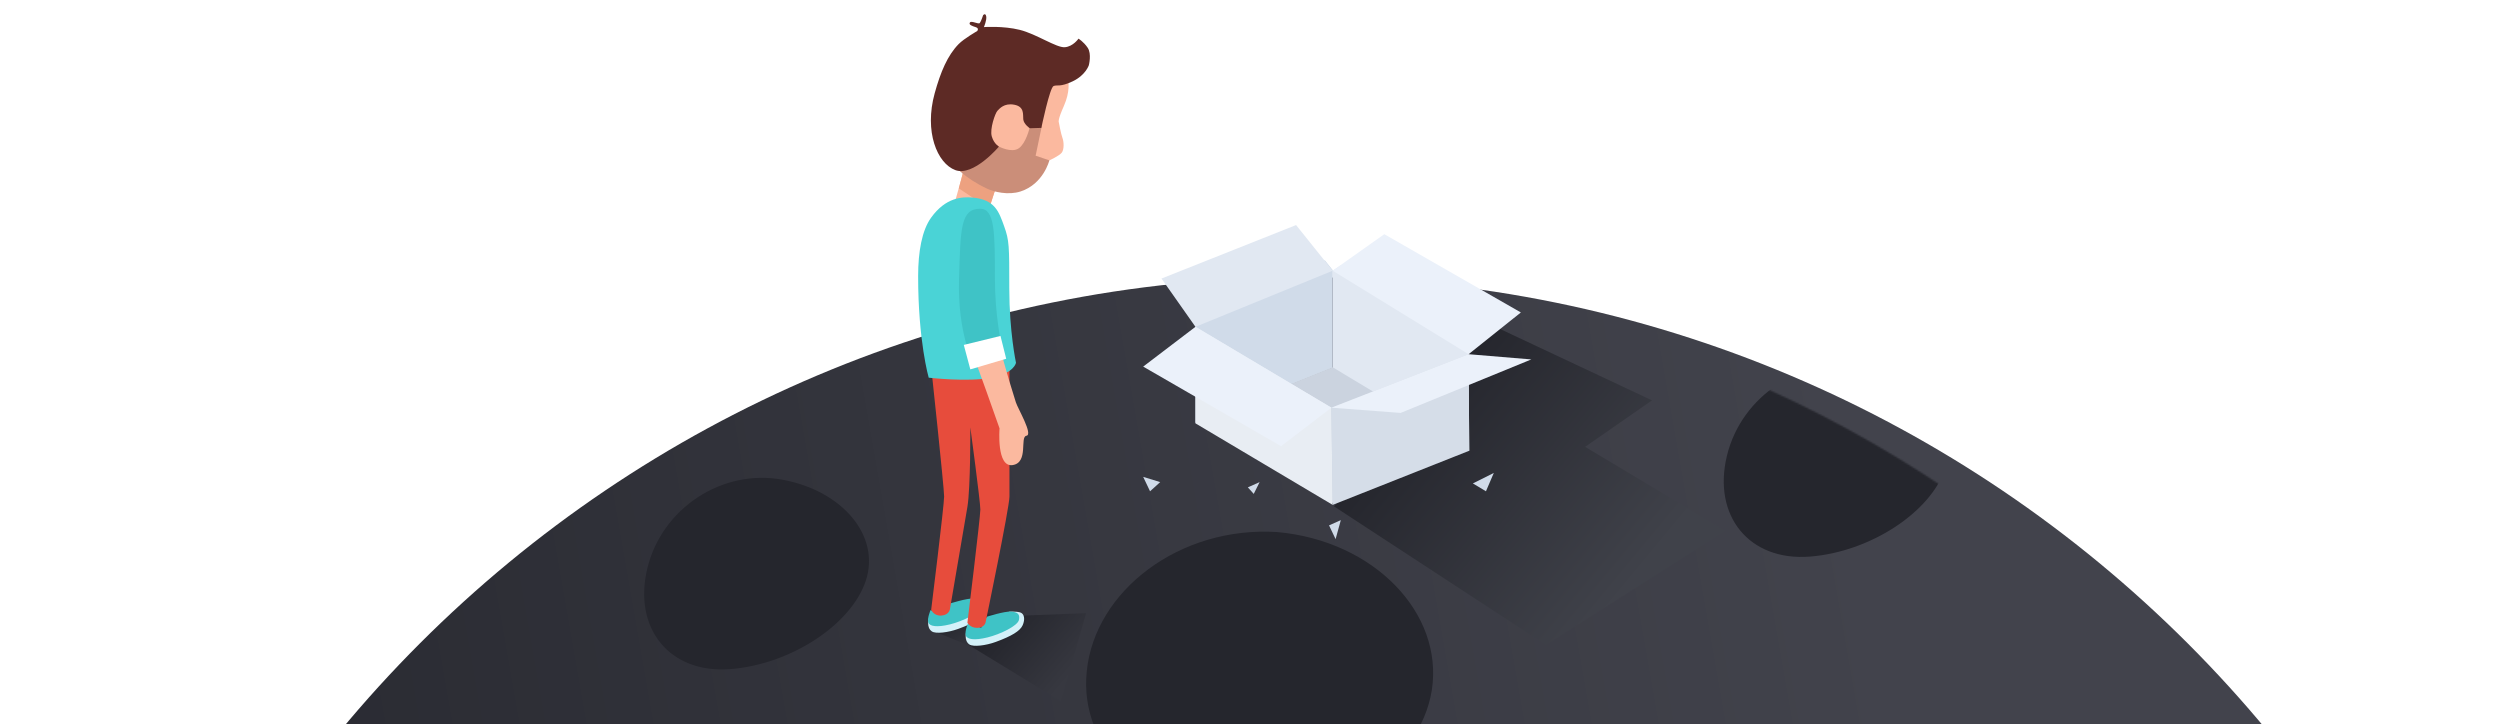<svg width="1533" height="444" viewBox="0 0 1533 444" fill="none" xmlns="http://www.w3.org/2000/svg">
<g filter="url(#filter0_i)">
<path fill-rule="evenodd" clip-rule="evenodd" d="M766.5 1703C1189.83 1703 1533 1359.83 1533 936.5C1533 513.174 1189.83 170 766.5 170C343.174 170 0 513.174 0 936.5C0 1359.83 343.174 1703 766.5 1703Z" fill="url(#paint0_linear)"/>
</g>
<mask id="mask0" mask-type="alpha" maskUnits="userSpaceOnUse" x="0" y="170" width="1533" height="1533">
<path fill-rule="evenodd" clip-rule="evenodd" d="M766.5 1703C1189.83 1703 1533 1359.83 1533 936.5C1533 513.174 1189.83 170 766.5 170C343.174 170 0 513.174 0 936.5C0 1359.83 343.174 1703 766.5 1703Z" fill="white"/>
</mask>
<g mask="url(#mask0)">
<g filter="url(#filter1_i)">
<path fill-rule="evenodd" clip-rule="evenodd" d="M441.771 410.31C478.774 407.437 516.01 383.123 524.939 356.003C533.868 328.883 511.11 301.215 474.107 294.204C437.104 287.194 399.868 311.508 390.939 348.511C382.01 385.514 404.768 413.182 441.771 410.31Z" fill="url(#paint1_linear)"/>
</g>
<g filter="url(#filter2_i)">
<path fill-rule="evenodd" clip-rule="evenodd" d="M1103.77 341.31C1140.77 338.437 1178.01 314.123 1186.94 287.003C1195.87 259.883 1173.11 232.215 1136.11 225.204C1099.1 218.194 1061.87 242.508 1052.94 279.511C1044.01 316.514 1066.77 344.182 1103.77 341.31Z" fill="url(#paint2_linear)"/>
</g>
<g filter="url(#filter3_i)">
<path fill-rule="evenodd" clip-rule="evenodd" d="M755.142 501.718C812.361 503.605 864.675 468.797 871.989 423.243C879.303 376.253 836.878 331.624 777.23 326.256C717.582 322.425 665.268 362.136 660.383 411.786C655.498 459.476 697.923 499.202 755.142 501.718Z" fill="url(#paint3_linear)"/>
</g>
</g>
<path fill-rule="evenodd" clip-rule="evenodd" d="M818 310.5L914 199L1013 245.5L972 274L1058 325.5L948 395.5L818 310.5Z" fill="url(#paint4_linear)"/>
<path fill-rule="evenodd" clip-rule="evenodd" d="M592.5 375L620.5 377.5L594.5 396C594.5 396 579.348 389.802 572.5 387C565.652 384.198 592.5 375 592.5 375Z" fill="url(#paint5_linear)"/>
<path fill-rule="evenodd" clip-rule="evenodd" d="M594 395.5L627 377.5L666 376L650.5 430L594 395.5Z" fill="url(#paint6_linear)"/>
<path fill-rule="evenodd" clip-rule="evenodd" d="M900.535 216.4L822.003 162.8L817.195 166V226L900.936 276.4L900.535 216.4Z" fill="#E1E8F2"/>
<path fill-rule="evenodd" clip-rule="evenodd" d="M733.054 199.6L812.387 159.6L817.195 165.6V225.6L733.054 259.2V199.6Z" fill="#D0DBE9"/>
<path fill-rule="evenodd" clip-rule="evenodd" d="M817.195 308.4L900.936 275.6L817.195 225.2L733.054 258.8L817.195 308.4Z" fill="#CBD3DF"/>
<path fill-rule="evenodd" clip-rule="evenodd" d="M733.054 200.4L816.394 250L817.195 309.6L733.054 259.6V200.4Z" fill="#E8EDF3"/>
<path fill-rule="evenodd" clip-rule="evenodd" d="M816.394 250L900.535 217.2L900.936 276.4L817.195 309.6L816.394 250Z" fill="#D5DDE8"/>
<path fill-rule="evenodd" clip-rule="evenodd" d="M785.542 273.6L701 224.8L733.054 200.4L816.394 250L785.542 273.6Z" fill="#EBF1FA"/>
<path fill-rule="evenodd" clip-rule="evenodd" d="M817.195 166L848.849 143.6L932.589 191.6L900.535 217.2L817.195 166Z" fill="#EBF1FA"/>
<path fill-rule="evenodd" clip-rule="evenodd" d="M733.054 200.4L817.195 166L794.757 138L712.219 170.8L733.054 200.4Z" fill="#E1E8F2"/>
<path fill-rule="evenodd" clip-rule="evenodd" d="M858.865 253.2L816.394 250L900.535 217.2L939 220.4L858.865 253.2Z" fill="#EBF1FA"/>
<path fill-rule="evenodd" clip-rule="evenodd" d="M765.179 298.843L768.789 302.863L772.399 295.627L765.179 298.843Z" fill="#D0DBE9"/>
<path fill-rule="evenodd" clip-rule="evenodd" d="M701 292.412L705.212 301.255L711.429 295.628L701 292.412Z" fill="#D0DBE9"/>
<path fill-rule="evenodd" clip-rule="evenodd" d="M903.164 296.431L916 290L911.186 301.255L903.164 296.431Z" fill="#D0DBE9"/>
<path fill-rule="evenodd" clip-rule="evenodd" d="M814.974 322.157L818.985 330.598L822.194 318.941L814.974 322.157Z" fill="#D0DBE9"/>
<path fill-rule="evenodd" clip-rule="evenodd" d="M594.472 395.21C596.83 396.785 604.469 395.875 610.586 393.634C620.29 390.08 625.521 386.94 627.093 383.395C628.666 379.851 628.225 376.293 625.521 375.519C622.818 374.745 618.447 375.125 618.447 375.125C618.447 375.125 624.342 377.094 623.949 379.851C623.556 382.608 603.905 390.09 603.905 390.09L592.507 387.333C592.507 387.333 590.881 392.811 594.472 395.21Z" fill="#D3F1F9"/>
<path fill-rule="evenodd" clip-rule="evenodd" d="M571.472 387.21C573.83 388.785 581.469 387.875 587.586 385.634C597.29 382.08 602.521 378.94 604.093 375.395C605.666 371.851 605.225 368.293 602.521 367.519C599.818 366.745 595.447 367.125 595.447 367.125C595.447 367.125 601.342 369.094 600.949 371.851C600.556 374.608 580.905 382.09 580.905 382.09L569.507 379.333C569.507 379.333 567.881 384.811 571.472 387.21Z" fill="#D3F1F9"/>
<path fill-rule="evenodd" clip-rule="evenodd" d="M605.09 378.195C605.09 378.195 615.995 374.72 619.974 375.025C623.954 375.33 625.606 376.61 624.802 380.177C623.997 383.743 613.538 388.895 605.492 390.877C597.446 392.858 593.021 392.066 592.217 389.688C591.412 387.31 593.596 382.134 593.596 382.134L601.63 384.932L605.09 378.195Z" fill="#3FC3C6"/>
<path fill-rule="evenodd" clip-rule="evenodd" d="M582.09 370.195C582.09 370.195 592.995 366.72 596.974 367.025C600.954 367.33 602.606 368.61 601.802 372.177C600.997 375.743 590.538 380.895 582.492 382.877C574.446 384.858 570.021 384.066 569.217 381.688C568.412 379.31 570.596 374.134 570.596 374.134L578.63 376.932L582.09 370.195Z" fill="#3FC3C6"/>
<path fill-rule="evenodd" clip-rule="evenodd" d="M604.987 132.62L610.207 116.554L590.862 104.898L585.661 123.449L604.987 132.62Z" fill="#FBB99F"/>
<path fill-rule="evenodd" clip-rule="evenodd" d="M655.11 50.069C655.11 50.069 656.264 56.252 652.384 64.948C648.505 73.644 649.214 74.704 649.214 74.704C649.214 74.704 650.575 82.199 651.491 84.571C652.407 86.942 652.591 91.566 651.097 93.57C649.603 95.573 643.465 98.332 643.465 98.332L641.111 100.722L599.807 93.084C599.807 93.084 596.046 74.229 598.853 67.468C601.659 60.706 655.11 50.069 655.11 50.069Z" fill="#FBB99F"/>
<path fill-rule="evenodd" clip-rule="evenodd" d="M603.104 90.406C609.489 99.544 626.63 108.076 626.63 108.076L609.931 117.403L606.532 127.865L587.938 115.514L590.244 106.8C590.244 106.8 595.869 74.894 598.686 68.082C601.504 61.27 596.72 81.268 603.104 90.406Z" fill="#EDA180"/>
<path fill-rule="evenodd" clip-rule="evenodd" d="M624.782 90.892C629.162 87.746 631.332 78.482 631.332 78.482L638.828 77.373L635.046 95.473L643.465 98.332C643.465 98.332 639.898 112.834 625.823 117.399C618.246 119.857 609.435 117.653 605.375 115.74C591.179 109.051 585.552 101.822 585.552 101.822L612.568 89.87C612.568 89.87 620.402 94.038 624.782 90.892Z" fill="#CB8E79"/>
<path fill-rule="evenodd" clip-rule="evenodd" d="M661.328 23.699C661.328 23.699 658.096 28.526 652.966 28.957C647.835 29.389 635.566 20.856 625.307 18.304C615.048 15.751 603.331 16.608 603.331 16.608C603.331 16.608 605.239 12.191 604.727 9.926C604.215 7.661 602.846 9.315 602.846 9.315C602.846 9.315 601.613 13.111 600.815 14.111C600.018 15.112 595.6 12.417 594.731 13.813C593.861 15.21 596.118 15.943 598.375 16.677C600.632 17.41 599.211 19.047 599.211 19.047C599.211 19.047 591.173 23.629 587.843 27.023C581.018 33.981 576.751 44.171 573.156 57.174C566.644 80.732 574.667 100.162 585.797 104.304C596.928 108.446 612.568 89.87 612.568 89.87C612.568 89.87 609.534 88.303 608.16 83.659C606.787 79.015 610.345 69.257 611.59 67.983C612.836 66.709 615.698 63.021 621.963 64.217C628.228 65.414 627.202 70.117 627.467 73.141C627.732 76.166 631.473 78.641 631.473 78.641L638.556 78.424C638.556 78.424 643.695 53.649 646.069 52.741C648.444 51.834 649.954 53.584 657.823 49.844C665.692 46.105 667.666 40.03 667.666 40.03C667.666 40.03 669.51 33.074 666.989 29.316C664.467 25.558 661.328 23.699 661.328 23.699Z" fill="#5D2A25"/>
<path fill-rule="evenodd" clip-rule="evenodd" d="M571 373.892C571 373.892 578.934 310.021 578.934 304.467C578.934 298.913 571 225.124 571 225.124L609.479 223.538L619 216C619 216 619 297.723 619 304.467C619 311.211 604.322 381.826 604.322 381.826C604.322 381.826 603.529 385 599.165 385C594.802 385 593.215 381.826 593.215 381.826C593.215 381.826 601.149 317.162 601.149 312.401C601.149 307.641 595 262.019 595 262.019C595 262.019 595.198 298.913 593.215 310.815C591.231 322.716 582.504 373.495 582.504 373.495C582.504 373.495 582.107 377.066 577.347 377.462C572.587 377.859 571 373.892 571 373.892Z" fill="#E74C3C"/>
<path fill-rule="evenodd" clip-rule="evenodd" d="M569.485 231.592C569.485 231.592 563 209.283 563 169.401C563 154.144 565.382 141.235 570.928 133.507C579.879 121.035 589.907 120.593 596.298 121.144C610.172 122.34 612.551 129.918 615.722 138.692C618.893 147.466 618.893 150.678 618.893 177C618.893 203.322 623 222.419 623 222.419C623 222.419 622.207 228.775 607.794 231.592C593.381 234.408 569.485 231.592 569.485 231.592Z" fill="#4AD3D6"/>
<path fill-rule="evenodd" clip-rule="evenodd" d="M591.5 203.5C598.984 222.942 612.922 262.694 612.922 262.694C612.922 262.694 610.922 286.694 620.922 285.194C630.922 283.694 625.197 267.829 629.422 267.194C633.646 266.558 624.138 250.519 622.922 246.694C616.5 226.5 614.932 219.017 612.048 209.844C607.402 195.062 590.078 199.806 591.5 203.5Z" fill="#FBB99F"/>
<path fill-rule="evenodd" clip-rule="evenodd" d="M601.078 128C589.077 128 589 139.642 588.078 171C587.078 205 597.078 223 597.078 223L614.078 211.5C614.078 211.5 610.078 193 610.078 171C610.078 142.946 610.078 128 601.078 128Z" fill="#3FC3C6"/>
<path fill-rule="evenodd" clip-rule="evenodd" d="M595 226.5L617 220L613.5 206L591 211.5L595 226.5Z" fill="white"/>
<defs>
<filter id="filter0_i" x="0" y="170" width="1566" height="1533" filterUnits="userSpaceOnUse" color-interpolation-filters="sRGB">
<feFlood flood-opacity="0" result="BackgroundImageFix"/>
<feBlend mode="normal" in="SourceGraphic" in2="BackgroundImageFix" result="shape"/>
<feColorMatrix in="SourceAlpha" type="matrix" values="0 0 0 0 0 0 0 0 0 0 0 0 0 0 0 0 0 0 127 0" result="hardAlpha"/>
<feOffset dx="33"/>
<feGaussianBlur stdDeviation="40"/>
<feComposite in2="hardAlpha" operator="arithmetic" k2="-1" k3="1"/>
<feColorMatrix type="matrix" values="0 0 0 0 0 0 0 0 0 0 0 0 0 0 0 0 0 0 1 0"/>
<feBlend mode="normal" in2="shape" result="effect1_innerShadow"/>
</filter>
<filter id="filter1_i" x="389" y="293" width="143.878" height="117.515" filterUnits="userSpaceOnUse" color-interpolation-filters="sRGB">
<feFlood flood-opacity="0" result="BackgroundImageFix"/>
<feBlend mode="normal" in="SourceGraphic" in2="BackgroundImageFix" result="shape"/>
<feColorMatrix in="SourceAlpha" type="matrix" values="0 0 0 0 0 0 0 0 0 0 0 0 0 0 0 0 0 0 127 0" result="hardAlpha"/>
<feOffset dx="6"/>
<feGaussianBlur stdDeviation="3"/>
<feComposite in2="hardAlpha" operator="arithmetic" k2="-1" k3="1"/>
<feColorMatrix type="matrix" values="0 0 0 0 0 0 0 0 0 0 0 0 0 0 0 0 0 0 1 0"/>
<feBlend mode="normal" in2="shape" result="effect1_innerShadow"/>
</filter>
<filter id="filter2_i" x="1051" y="224" width="143.878" height="117.515" filterUnits="userSpaceOnUse" color-interpolation-filters="sRGB">
<feFlood flood-opacity="0" result="BackgroundImageFix"/>
<feBlend mode="normal" in="SourceGraphic" in2="BackgroundImageFix" result="shape"/>
<feColorMatrix in="SourceAlpha" type="matrix" values="0 0 0 0 0 0 0 0 0 0 0 0 0 0 0 0 0 0 127 0" result="hardAlpha"/>
<feOffset dx="6"/>
<feGaussianBlur stdDeviation="3"/>
<feComposite in2="hardAlpha" operator="arithmetic" k2="-1" k3="1"/>
<feColorMatrix type="matrix" values="0 0 0 0 0 0 0 0 0 0 0 0 0 0 0 0 0 0 1 0"/>
<feBlend mode="normal" in2="shape" result="effect1_innerShadow"/>
</filter>
<filter id="filter3_i" x="660" y="326" width="218.809" height="175.792" filterUnits="userSpaceOnUse" color-interpolation-filters="sRGB">
<feFlood flood-opacity="0" result="BackgroundImageFix"/>
<feBlend mode="normal" in="SourceGraphic" in2="BackgroundImageFix" result="shape"/>
<feColorMatrix in="SourceAlpha" type="matrix" values="0 0 0 0 0 0 0 0 0 0 0 0 0 0 0 0 0 0 127 0" result="hardAlpha"/>
<feOffset dx="6"/>
<feGaussianBlur stdDeviation="3"/>
<feComposite in2="hardAlpha" operator="arithmetic" k2="-1" k3="1"/>
<feColorMatrix type="matrix" values="0 0 0 0 0 0 0 0 0 0 0 0 0 0 0 0 0 0 1 0"/>
<feBlend mode="normal" in2="shape" result="effect1_innerShadow"/>
</filter>
<linearGradient id="paint0_linear" x1="1113.04" y1="358.407" x2="-43.147" y2="560.892" gradientUnits="userSpaceOnUse">
<stop stop-color="#42434C"/>
<stop offset="1" stop-color="#25262D"/>
</linearGradient>
<linearGradient id="paint1_linear" x1="489.107" y1="307.443" x2="386.272" y2="328.573" gradientUnits="userSpaceOnUse">
<stop stop-color="#25262D"/>
<stop offset="1" stop-color="#25262D"/>
</linearGradient>
<linearGradient id="paint2_linear" x1="1151.11" y1="238.443" x2="1048.27" y2="259.573" gradientUnits="userSpaceOnUse">
<stop stop-color="#25262D"/>
<stop offset="1" stop-color="#25262D"/>
</linearGradient>
<linearGradient id="paint3_linear" x1="814.51" y1="347.605" x2="656.203" y2="381.168" gradientUnits="userSpaceOnUse">
<stop stop-color="#25262D"/>
<stop offset="1" stop-color="#25262D"/>
</linearGradient>
<linearGradient id="paint4_linear" x1="803.019" y1="329.433" x2="933.807" y2="437.717" gradientUnits="userSpaceOnUse">
<stop stop-color="#25262D"/>
<stop offset="1" stop-color="#40424A"/>
</linearGradient>
<linearGradient id="paint5_linear" x1="565.925" y1="389.361" x2="580.172" y2="410.853" gradientUnits="userSpaceOnUse">
<stop stop-color="#25262D"/>
<stop offset="1" stop-color="#373840"/>
</linearGradient>
<linearGradient id="paint6_linear" x1="589.406" y1="412.928" x2="628.7" y2="446.53" gradientUnits="userSpaceOnUse">
<stop stop-color="#25262D"/>
<stop offset="1" stop-color="#373840"/>
</linearGradient>
</defs>
</svg>
